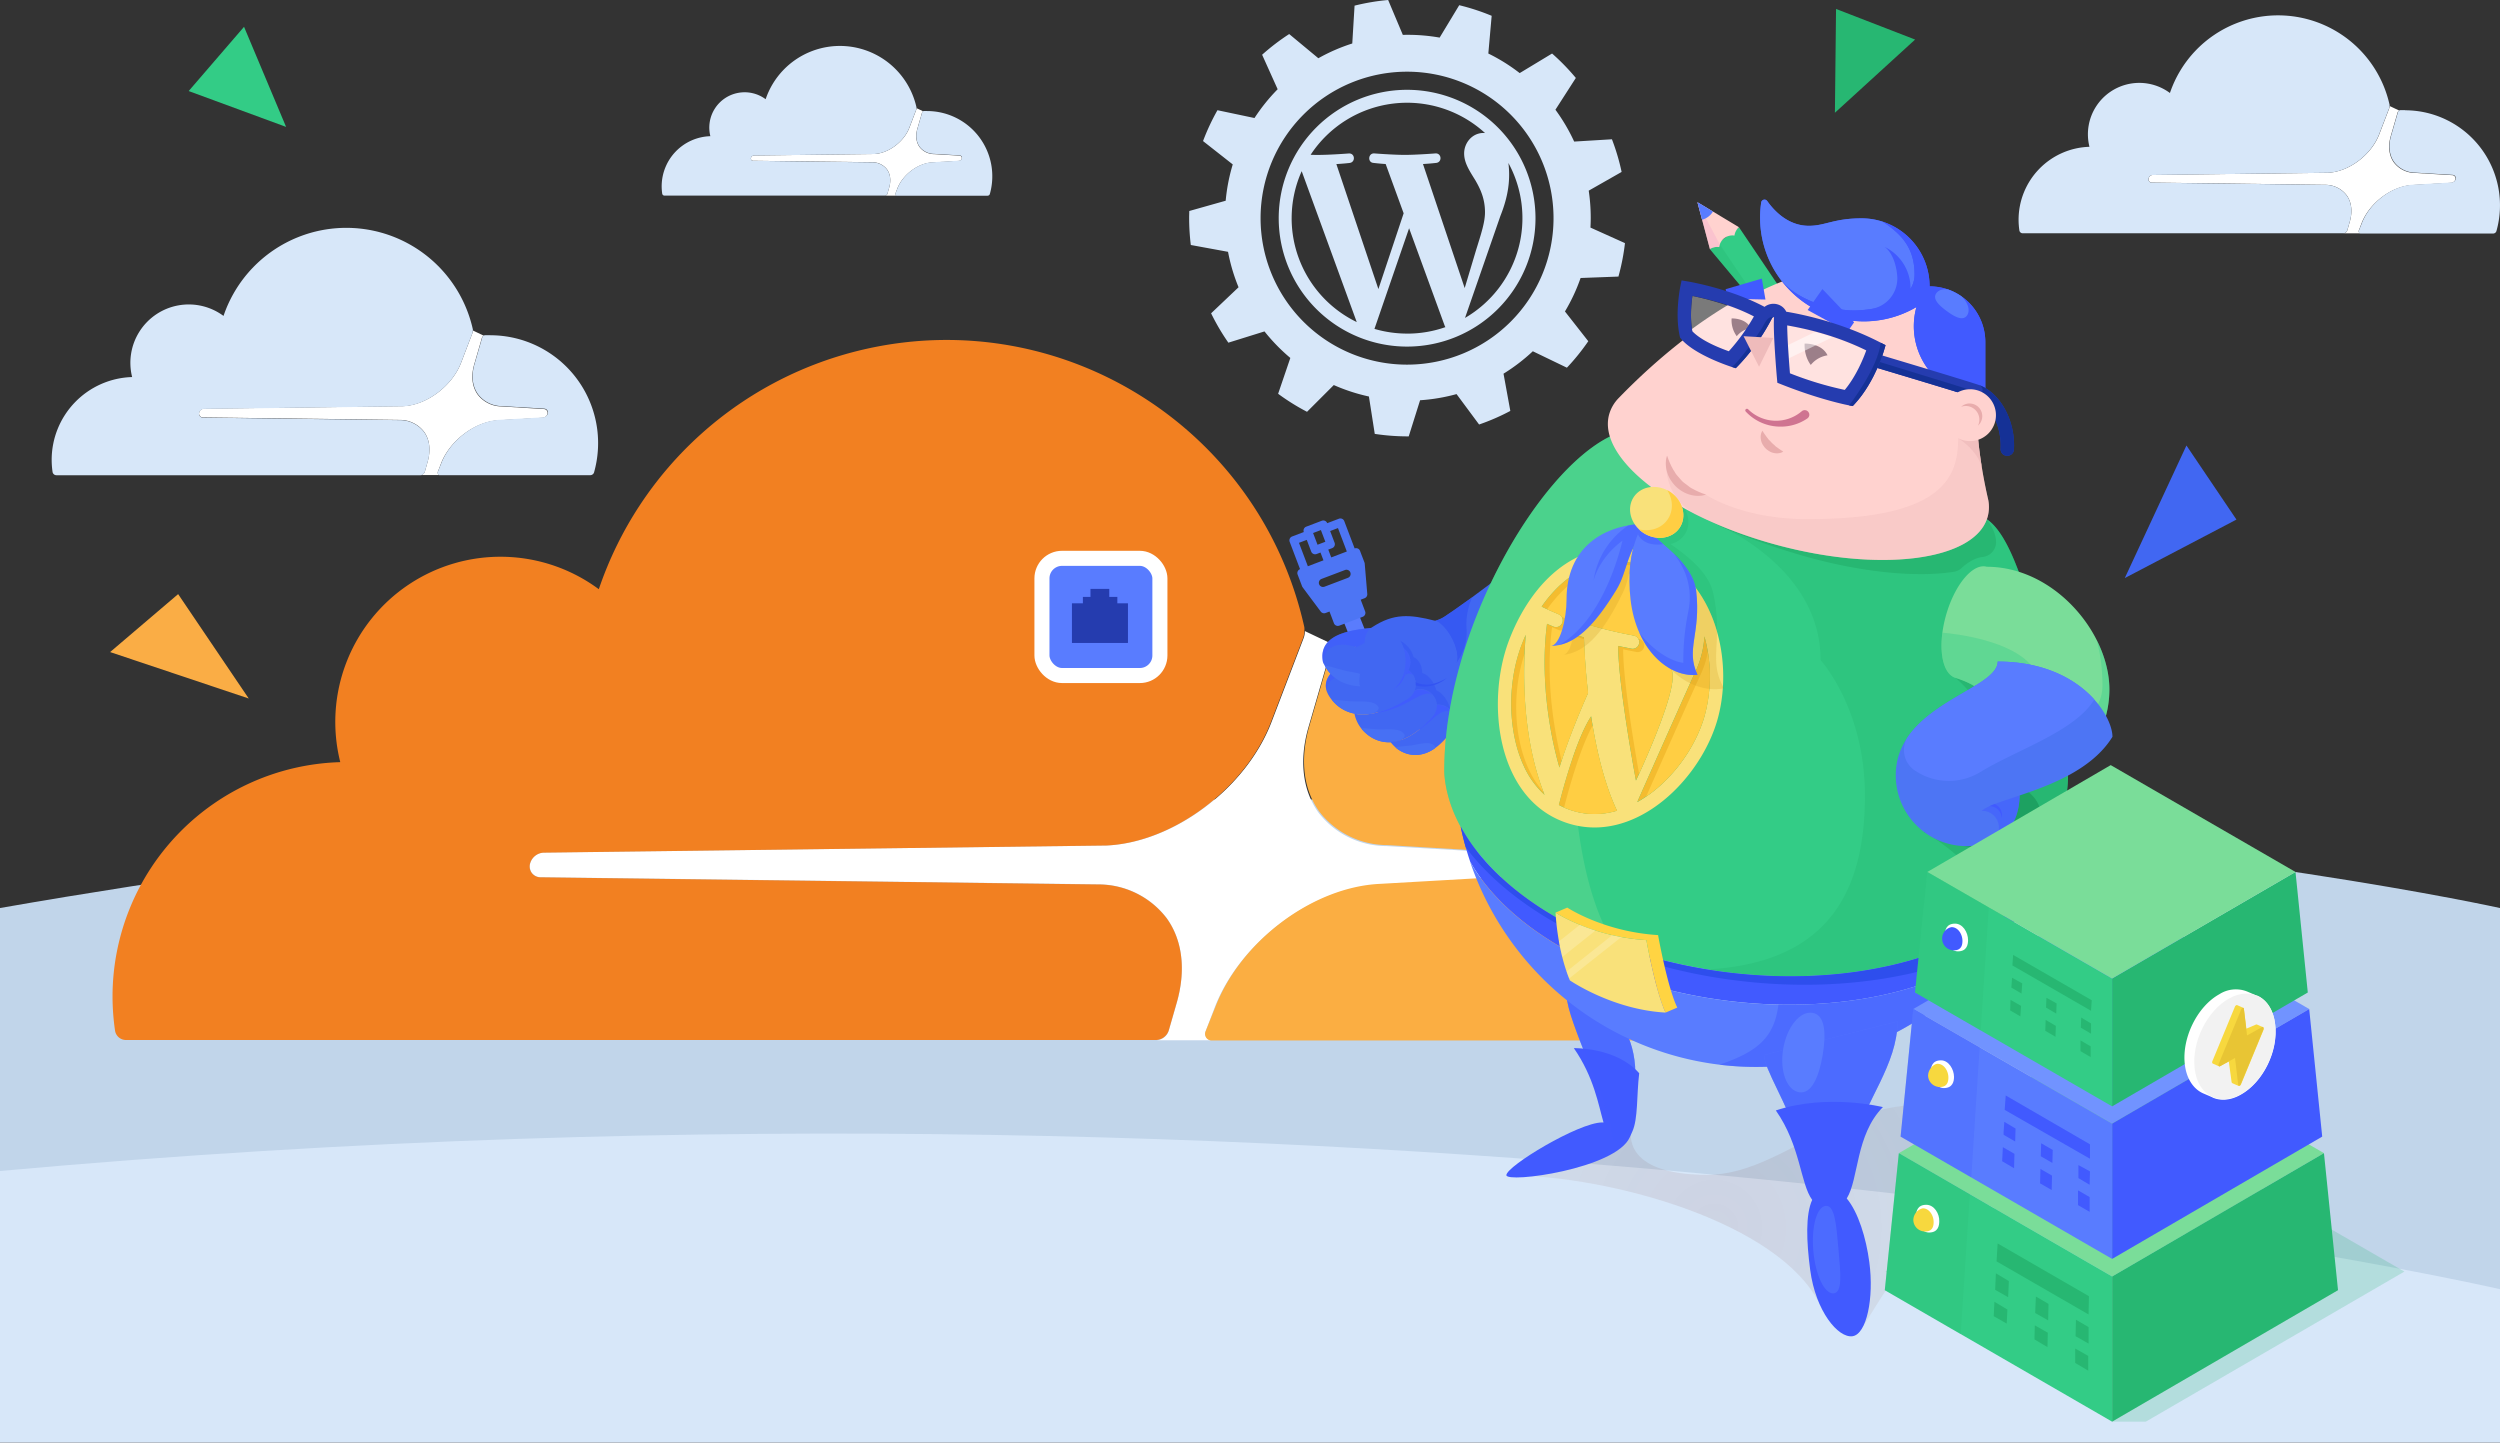 <svg xmlns="http://www.w3.org/2000/svg" xmlns:xlink="http://www.w3.org/1999/xlink" viewBox="0 0 1494.63 862.42"><rect x="0" y="0" width="1494.63" height="862.42" fill="#333333" stroke="none"/><defs><clipPath id="a"><path d="M844.65,403.52c0,.09,0,.09.17.14a10.18,10.18,0,0,1-3.38,14.17c-29.53,18.27-42.57,5.07-46.69-1.47-7.39-11.48,6.58-19.11,12-21.39l4.47,8.23a5.84,5.84,0,0,0,.36-.47c-.11.26-.43.82.52,2.38.42.8,1.15,1.8,4.75,1.11s8.39-2.71,13.74-6A10.41,10.41,0,0,1,844.65,403.52Z" fill="none"/></clipPath><clipPath id="b"><path d="M842.44,391.8l.08.18a10.38,10.38,0,0,1-5.84,13.43c-32.25,12.79-42.78-2.5-45.73-9.61-5.24-12.55,23.84-19.55,33-20.85L813,385.8a1.58,1.58,0,0,0,.48-.41c-.2.29-4,.65-3.43,2.45.33.83.78,2,4.55,2s8.76-1.24,14.56-3.45A10,10,0,0,1,842.44,391.8Z" fill="none"/></clipPath><clipPath id="c"><path d="M837,383c5.82,8.87,4,24-5.24,30-9,5.76-14.44,4.27-17.51-.43-3.41-5.31-.4-11.79,1-18.58,1.39-7.56-1.41-14.84,5.28-19.13,12.66-8.19,22.13-7.67,37.38-3.75,5.53,1.45,16,17.85,12.77,25.48" fill="none"/></clipPath><radialGradient id="d" cx="1024.94" cy="733.88" r="364.07" gradientUnits="userSpaceOnUse"><stop offset="0" stop-color="#6f2415"/><stop offset="1" stop-color="#6f2415" stop-opacity="0"/></radialGradient><clipPath id="e"><path d="M932.66,349.86c10.24-9.43,21.62-14.21,33.82-14.21a52.41,52.41,0,0,1,16,2.64c12.47,4,22,12.64,28.66,23.64a12.63,12.63,0,0,0-4.25-.68c-8.91,0-13.26,7.87-13.26,19.75,0,10.12,6.32,14.33,6.32,23.79,0,15.58-21.91,61.84-21.91,61.84s-10.58-56.23-10.63-80.45c2.62.56,5.29,1.11,8,1.63a3.81,3.81,0,0,0,.75.07A4,4,0,0,0,977,380a264.83,264.83,0,0,1-34.13-8.62,4,4,0,1,0-2.54,7.58c2.14.72,4.38,1.41,6.66,2.09.07,2.94.48,16.16,2.43,33.26-.81,1.79-11.11,24.79-17.09,44.54,0,0-13.2-41.87-7.44-85.9,1.16.51,2.42,1.06,3.8,1.64a3.84,3.84,0,0,0,1.55.32,4,4,0,0,0,1.57-7.69c-4.73-2-8-3.48-10.14-4.55A78.33,78.33,0,0,1,932.66,349.86Z" fill="#f4bc2f"/></clipPath><clipPath id="f"><path d="M910.94,457.82c-9.4-20.22-10-49.09-1.44-71.84q1.25-3.33,2.66-6.49c-1.73,20.43-2.68,60.79,11.24,95.68A53,53,0,0,1,910.94,457.82Z" fill="#f4bc2f"/></clipPath><clipPath id="g"><path d="M938.3,484.06a45.1,45.1,0,0,1-6.33-2.82c3.43-13.45,11-40.4,19.27-53C954.1,447,958.85,468,966.7,484.67a47.56,47.56,0,0,1-13.41,2A44.52,44.52,0,0,1,938.3,484.06Z" fill="#f4bc2f"/></clipPath><clipPath id="h"><path d="M1019.32,427.12c-4,14.66-13.06,29.56-25,40.87a77.17,77.17,0,0,1-15.5,11.51c11-24.84,32-72.15,35.49-79.5a57.23,57.23,0,0,0,4.67-19.58A90,90,0,0,1,1019.32,427.12Z" fill="#f4bc2f"/></clipPath></defs><path d="M1143.22,657.57s-39.11,71.71-133.92,41.48-168.78-249.11-202-330.88" fill="none" stroke="#5a7cfd" stroke-miterlimit="10" stroke-width="10"/><path d="M1494.63,837.54H0V542.87c836.62-146.33,1494.63,0,1494.63,0Z" fill="#c1d5ea"/><path d="M1494.63,862.42H0V700.09c851.39-77.33,1494.63,70.67,1494.63,70.67Z" fill="#d7e7f9"/><polygon points="1337.06 310.63 1270.31 345.6 1307.17 266.34 1337.06 310.63" fill="#4167f2"/><polygon points="106.5 355.19 148.71 417.61 65.83 389.84 106.5 355.19" fill="#faad45"/><polygon points="145.9 16.03 171.04 75.87 112.8 54.43 145.9 16.03" fill="#33cc86"/><polygon points="1144.95 23.65 1097 67.41 1097.68 5.35 1144.95 23.65" fill="#27b772"/><path d="M967.58,165.35a130.26,130.26,0,0,0,3.91-20l-20.63-9.29c.1-2,.16-3.92.16-5.9a109,109,0,0,0-1.2-16.17l19.67-11.2a129.52,129.52,0,0,0-5.79-19.52l-22.58,1.37A109.43,109.43,0,0,0,929.91,65.6l12.21-19A131.43,131.43,0,0,0,927.91,32l-19.36,11.7A108.68,108.68,0,0,0,889.8,32l2-22.55A130.75,130.75,0,0,0,872.4,3.11L860.69,22.48a109.5,109.5,0,0,0-19-1.66c-1,0-2,0-3,.05L829.91,0a130.1,130.1,0,0,0-20.08,3.38L808.46,26a108.76,108.76,0,0,0-20.28,8.82L770.75,20.36a130.72,130.72,0,0,0-16.19,12.37l9.29,20.62A110,110,0,0,0,750,70.56l-22.14-4.67a130.28,130.28,0,0,0-8.62,18.45L737,98.3A108.74,108.74,0,0,0,732.78,120L711,126.15c0,1.34-.07,2.68-.07,4a133.29,133.29,0,0,0,1,16.32l22.25,4.08a108.61,108.61,0,0,0,6.29,21.19l-16.41,15.57a131,131,0,0,0,10.32,17.56l21.6-6.73A110.36,110.36,0,0,0,771.43,214l-7.3,21.42a131.17,131.17,0,0,0,17.28,10.78l16-16a108.69,108.69,0,0,0,21,6.85l3.49,22.35a131.13,131.13,0,0,0,19.74,1.49h.57L849,239.29a109.5,109.5,0,0,0,21.8-3.68l13.48,18.18a129.88,129.88,0,0,0,18.67-8.12l-4.07-22.26A110.8,110.8,0,0,0,916.4,210l20.38,9.83A132.05,132.05,0,0,0,949.56,204l-13.95-17.8a108.3,108.3,0,0,0,9.35-20ZM841.22,218a87.57,87.57,0,1,1,87.56-87.57A87.57,87.57,0,0,1,841.22,218Z" fill="#d7e7f9"/><path d="M841.22,53.69A76.76,76.76,0,1,0,918,130.44,76.83,76.83,0,0,0,841.22,53.69Zm-69,76.75a68.8,68.8,0,0,1,6-28.09l32.91,90.2A69,69,0,0,1,772.21,130.44Zm69,69a69.37,69.37,0,0,1-19.5-2.81l20.71-60.17,21.22,58.12a6.08,6.08,0,0,0,.49,1A69,69,0,0,1,841.22,199.46Zm9.51-101.38c4.16-.22,7.9-.66,7.9-.66,3.72-.43,3.28-5.9-.44-5.68,0,0-11.18.88-18.4.88-6.77,0-18.17-.88-18.17-.88-3.72-.22-4.16,5.47-.44,5.68,0,0,3.52.44,7.24.66l10.75,29.46-15.1,45.3L798.94,98.09c4.16-.22,7.9-.66,7.9-.66,3.72-.44,3.28-5.91-.44-5.68,0,0-11.18.87-18.4.87-1.3,0-2.82,0-4.44-.08a69,69,0,0,1,104.27-13c-.3,0-.59-.05-.9-.05-6.78,0-11.59,5.91-11.59,12.25,0,5.69,3.28,10.5,6.78,16.18,2.63,4.6,5.69,10.51,5.69,19,0,5.91-2.27,12.76-5.25,22.31l-6.89,23Zm51-.75a69,69,0,0,1-25.87,92.76L897,129.15c3.94-9.85,5.24-17.72,5.24-24.72A54.19,54.19,0,0,0,901.78,97.33Z" fill="#d7e7f9"/><path d="M720.68,616.71l5.35-14c15.1-39.53,58.39-71.88,98.46-73.72l73.9-4.28a9.12,9.12,0,0,0,7.79-6,6.83,6.83,0,0,0-.78-5.94,6.6,6.6,0,0,0-5-2.74L829,505.83a51.37,51.37,0,0,1-40.85-20.15c-9.45-13.26-11.53-31.22-5.94-50.72l13.13-45.3a5.33,5.33,0,0,1,3.39-3.51h0l-18.61-8.86a11.75,11.75,0,0,1-.77,4.28l-19.2,50.18c-15.16,39.48-58.39,71.88-98.34,73.73L324.9,509.7a8.84,8.84,0,0,0-7.73,5.94,6.67,6.67,0,0,0,.71,6,6.54,6.54,0,0,0,5.23,2.79l333.6,4.28a51.37,51.37,0,0,1,40.84,20.16c9.46,13.2,11.54,31.21,6,50.71l-4.7,16.35a8.21,8.21,0,0,1-7.61,6h33.3a3.92,3.92,0,0,1-4-3.86A3.84,3.84,0,0,1,720.68,616.71Z" fill="#fff"/><path d="M698.74,616l4.7-16.35c5.65-19.5,3.57-37.51-6-50.71a51.37,51.37,0,0,0-40.84-20.16l-333.6-4.28a6.54,6.54,0,0,1-5.23-2.79,6.68,6.68,0,0,1-.71-6,8.83,8.83,0,0,1,7.73-5.94l336.68-4.28c40-1.85,83.24-34.25,98.34-73.73l19.2-50.18a11.76,11.76,0,0,0,.78-4.28,10.52,10.52,0,0,0,0-2.38C753.53,256.74,636.35,182.22,518.11,208.53A219.31,219.31,0,0,0,358,352.26,98.75,98.75,0,0,0,203.43,455.65,140.25,140.25,0,0,0,67.28,595.85a143.24,143.24,0,0,0,1.49,20.27,6.62,6.62,0,0,0,6.42,5.65H691A8.21,8.21,0,0,0,698.74,616Z" fill="#f28021"/><path d="M809.86,385.2h-9.21a5,5,0,0,0-1.43.36,5.29,5.29,0,0,0-3.39,3.51l-13.14,45.3c-5.59,19.5-3.51,37.46,5.95,50.71a51.37,51.37,0,0,0,40.84,20.16l71.35,4.28a6.61,6.61,0,0,1,5,2.73,6.85,6.85,0,0,1,.77,6,9.07,9.07,0,0,1-7.79,5.94L825,528.42c-40.07,1.85-83.23,34.19-98.45,73.73l-5.83,14.56a3.93,3.93,0,0,0,2.23,5.09,3.75,3.75,0,0,0,1.28.26H978.65a6.71,6.71,0,0,0,6.54-4.87A182.47,182.47,0,0,0,809.62,385.32Z" fill="#fbae42"/><path d="M261.7,282.2l1.9-4.94c5.33-14,20.63-25.4,34.79-26l26.11-1.51a3.2,3.2,0,0,0,2.75-2.1,2.4,2.4,0,0,0-.27-2.1,2.32,2.32,0,0,0-1.79-1L300,243a18.18,18.18,0,0,1-14.43-7.12c-3.34-4.69-4.08-11-2.1-17.92l4.64-16a1.86,1.86,0,0,1,1.2-1.24h0l-6.58-3.13a4.11,4.11,0,0,1-.27,1.51l-6.79,17.73c-5.35,13.95-20.63,25.4-34.74,26l-119.06,1.49a3.13,3.13,0,0,0-2.73,2.1,2.36,2.36,0,0,0,.25,2.11,2.3,2.3,0,0,0,1.85,1l117.88,1.52a18.11,18.11,0,0,1,14.43,7.12c3.34,4.66,4.08,11,2.1,17.92L254,281.91a2.9,2.9,0,0,1-2.69,2.1h11.77a1.39,1.39,0,0,1-1.41-1.37A1.61,1.61,0,0,1,261.7,282.2Z" fill="#fff"/><path d="M254,282l1.66-5.78c2-6.89,1.26-13.26-2.1-17.92a18.14,18.14,0,0,0-14.43-7.12l-117.89-1.51a2.29,2.29,0,0,1-2.1-3.09,3.13,3.13,0,0,1,2.74-2.1l119-1.52c14.12-.65,29.41-12.1,34.75-26l6.79-17.73a4.33,4.33,0,0,0,.27-1.51,3.93,3.93,0,0,0,0-.84,77.5,77.5,0,0,0-149.06-8,34.9,34.9,0,0,0-54.63,36.54,49.56,49.56,0,0,0-48.11,49.54,50.52,50.52,0,0,0,.53,7.16,2.33,2.33,0,0,0,2.27,2H251.2A2.91,2.91,0,0,0,254,282Z" fill="#d7e7f9"/><path d="M293.22,200.39H290a1.76,1.76,0,0,0-.5.13,1.84,1.84,0,0,0-1.2,1.24l-4.64,16c-2,6.89-1.24,13.23,2.1,17.92a18.17,18.17,0,0,0,14.43,7.12l25.21,1.51a2.34,2.34,0,0,1,1.79,1,2.4,2.4,0,0,1,.27,2.1,3.2,3.2,0,0,1-2.75,2.1L298.56,251c-14.17.65-29.42,12.08-34.8,26.05l-2.06,5.15a1.4,1.4,0,0,0,.79,1.8,1.44,1.44,0,0,0,.45.09h89.92a2.37,2.37,0,0,0,2.31-1.72,64.48,64.48,0,0,0-62-81.94Z" fill="#d7e7f9"/><path d="M535.28,115.86l1.14-3c3.23-8.45,12.48-15.36,21.05-15.76l15.8-.91a2,2,0,0,0,1.67-1.27,1.46,1.46,0,0,0-.17-1.27,1.41,1.41,0,0,0-1.08-.59l-15.25-.91a11,11,0,0,1-8.74-4.31c-2-2.84-2.46-6.68-1.27-10.85l2.81-9.68a1.14,1.14,0,0,1,.73-.75h0l-4-1.9a2.59,2.59,0,0,1-.17.92l-4.1,10.73c-3.24,8.44-12.49,15.36-21,15.76l-72,.9A1.89,1.89,0,0,0,449,94.25a1.38,1.38,0,0,0,1.27,1.87L521.6,97a11,11,0,0,1,8.73,4.31c2,2.82,2.47,6.67,1.27,10.84l-1,3.49A1.75,1.75,0,0,1,529,117h7.12a.83.83,0,0,1-.81-1.09Z" fill="#fff"/><path d="M530.59,115.71l1-3.5c1.21-4.17.76-8-1.27-10.84a11,11,0,0,0-8.73-4.31l-71.32-.91a1.38,1.38,0,0,1-1.12-.6,1.4,1.4,0,0,1-.15-1.27A1.86,1.86,0,0,1,450.65,93l72-.92c8.54-.39,17.79-7.32,21-15.76l4.11-10.73a2.36,2.36,0,0,0,.16-.91,2.17,2.17,0,0,0,0-.51,46.89,46.89,0,0,0-90.18-4.86,21.12,21.12,0,0,0-33.05,22.11,30,30,0,0,0-29.11,30,31.31,31.31,0,0,0,.32,4.33,1.41,1.41,0,0,0,1.37,1.21H528.92A1.75,1.75,0,0,0,530.59,115.71Z" fill="#d7e7f9"/><path d="M554.34,66.36h-2a1.11,1.11,0,0,0-.3.08,1.16,1.16,0,0,0-.73.75l-2.81,9.69c-1.19,4.17-.75,8,1.28,10.84A11,11,0,0,0,558.54,92l15.25.91a1.41,1.41,0,0,1,1.08.59A1.46,1.46,0,0,1,575,94.8a1.94,1.94,0,0,1-1.67,1.27l-15.8.92c-8.57.39-17.79,7.3-21.05,15.76l-1.24,3.11a.84.84,0,0,0,.47,1.09,1.27,1.27,0,0,0,.28.06h54.4a1.45,1.45,0,0,0,1.4-1.05,39,39,0,0,0-37.54-49.57Z" fill="#d7e7f9"/><path d="M1410.17,137.9l1.67-4.35c4.7-12.3,18.17-22.37,30.64-22.94l23-1.33a2.85,2.85,0,0,0,2.42-1.85,2.14,2.14,0,0,0-.24-1.86,2.08,2.08,0,0,0-1.57-.85l-22.21-1.33a16,16,0,0,1-12.71-6.27c-2.94-4.13-3.59-9.72-1.85-15.79l4.09-14.1a1.65,1.65,0,0,1,1.06-1.09h0l-5.8-2.75a3.6,3.6,0,0,1-.24,1.33l-6,15.62c-4.72,12.28-18.17,22.37-30.61,22.94L1287,104.59a2.77,2.77,0,0,0-2.41,1.85,2.06,2.06,0,0,0,.23,1.85,2,2,0,0,0,1.63.87l103.82,1.34a16,16,0,0,1,12.71,6.27c2.94,4.11,3.59,9.71,1.85,15.78l-1.46,5.09a2.55,2.55,0,0,1-2.37,1.85h10.36a1.22,1.22,0,0,1-1.24-1.2A1.32,1.32,0,0,1,1410.17,137.9Z" fill="#fff"/><path d="M1403.34,137.68l1.46-5.09c1.76-6.07,1.11-11.68-1.85-15.78a16,16,0,0,0-12.71-6.28l-103.82-1.33a2,2,0,0,1-1.63-.87,2.06,2.06,0,0,1-.22-1.85,2.75,2.75,0,0,1,2.4-1.85l104.79-1.33c12.43-.57,25.9-10.66,30.6-23l6-15.61a3.83,3.83,0,0,0,.24-1.34,3.05,3.05,0,0,0,0-.74A68.26,68.26,0,0,0,1297.3,55.6a30.73,30.73,0,0,0-48.11,32.17,43.66,43.66,0,0,0-42.38,43.64,44.44,44.44,0,0,0,.47,6.31,2,2,0,0,0,2,1.75h191.65A2.54,2.54,0,0,0,1403.34,137.68Z" fill="#d7e7f9"/><path d="M1437.93,65.85h-2.87a1.48,1.48,0,0,0-.45.11,1.66,1.66,0,0,0-1,1.09l-4.09,14.1c-1.74,6.07-1.09,11.66,1.85,15.78a16,16,0,0,0,12.71,6.28l22.21,1.33a2.06,2.06,0,0,1,1.57.85,2.13,2.13,0,0,1,.24,1.85,2.82,2.82,0,0,1-2.42,1.85l-23,1.33c-12.48.58-25.91,10.64-30.65,23l-1.81,4.53a1.21,1.21,0,0,0,.69,1.58,1.44,1.44,0,0,0,.4.09h79.2a2.08,2.08,0,0,0,2-1.52,56.82,56.82,0,0,0-54.64-72.17Z" fill="#d7e7f9"/><path d="M1356.48,146.49" fill="none" stroke="#ef3fb9" stroke-miterlimit="10"/><path d="M847.18,372.67c7-.54,11.94-1.11,16.4-4,11-7.11,69.21-48.55,64.22-58.08,70.12-47.1,49.85,33.36,49.85,33.36-21.31,80-95.71,72.52-95.71,72.52,1.76,14.37-42.79,38.43-71.09-5.39C789,377.42,847.18,372.67,847.18,372.67Z" fill="#4167f2"/><path d="M819.21,409.92s1.65-5.29-.78-8.95-8-8.34-11.72-5.87,1.9,15.5,1.9,15.5Z" fill="#415aff" opacity="0.5" style="isolation:isolate"/><path d="M880.3,411.88c.54.54,1.17,2.11,1.64,4.62,0,0,74.37,7.42,95.71-72.52a43.91,43.91,0,0,0-10.1-10.71C950.85,411.89,880.3,411.88,880.3,411.88Z" fill="#4770f4"/><g opacity="0.75"><path d="M880.24,357a39.14,39.14,0,0,0-3.44,19.22c.78,11.17-5.74,19.53-6.08,20.31,2.49-10.48-7.24-24-12.64-25.43a17.1,17.1,0,0,0,5.5-2.41C871.14,363.63,880.24,357,880.24,357Z" fill="#3354f2"/></g><path d="M837,382.87c7.11,4,8.06,9.91,8.06,9.91,5.48,2.66,5.21,9.55,5.21,9.55,6.43,2.06,8.43,10.31,8.43,10.31,6.78,3.21,8.56,12,8.56,12a20.11,20.11,0,0,0-1.71-1.58,10.6,10.6,0,0,0-6.62-1.76,9.71,9.71,0,0,0-13.34-8.56,10.27,10.27,0,0,0-.79-9.27c0-.09,0-.09-.17-.15a10.92,10.92,0,0,0-4.7-3.93A24.34,24.34,0,0,0,837,382.87Z" fill="#3354f2" opacity="0.5" style="isolation:isolate"/><path d="M840.05,403.31a22.2,22.2,0,0,0,3.76,3.23c1.3.56,3.83,2.57,8,2.64,1.23.37,6.54.19,13.39-3.95-3.58,2.61-2.12,1.7-4.6,3A19.29,19.29,0,0,1,838,404.89Z" fill="#3354f2"/><path d="M809.77,426.72a20.72,20.72,0,0,0,7.13,11.91c5.24,4.47,19.43,12.48,39.48-10.08,6.93-7.73-1.29-19.41-10.86-15.58a10.18,10.18,0,0,1-4.18,4.9C827.47,426.54,817.11,428.1,809.77,426.72Z" fill="#4167f2"/><path d="M809.77,426.72a20.72,20.72,0,0,0,7.13,11.91c5.24,4.47,19.43,12.48,39.48-10.08,6.93-7.73-1.29-19.41-10.86-15.58a10.18,10.18,0,0,1-4.18,4.9C827.47,426.54,817.11,428.1,809.77,426.72Z" fill="none"/><path d="M845.52,413a9.6,9.6,0,0,1,11.16,2.86c-3.6-3.62-10.06,1.76-18.75,5.88-7.25,3.44-17,5.31-20.47,5.39l0-.1c6.37-.5,14.27-3.12,23.92-9.13A10.18,10.18,0,0,0,845.52,413Z" fill="#415aff" opacity="0.75" style="isolation:isolate"/><path d="M809.77,426.72a20.72,20.72,0,0,0,7.13,11.91c5.24,4.47,19.43,12.48,39.48-10.08,6.93-7.73-1.29-19.41-10.86-15.58a10.18,10.18,0,0,1-4.18,4.9C827.47,426.54,817.11,428.1,809.77,426.72Z" fill="none"/><path d="M826,436.07c5.7,0,11.27-.63,13.58,3,.66,1.13-.58,2.6-2.92,3.75h0a20.31,20.31,0,0,1-19.76-4.16,21.36,21.36,0,0,1-2.93-3C815,435,820.62,436.06,826,436.07Z" fill="#4770f4"/><path d="M856.48,428.51c-10.05,11.23-18.61,14.87-25.22,15a19.79,19.79,0,0,0,4.9,4.72c3.82,2.56,17.17,9.28,31.83-11.44a9.81,9.81,0,0,0-9-15.37A10.6,10.6,0,0,1,856.48,428.51Z" fill="#4167f2"/><path d="M856.48,428.51c-10.05,11.23-18.61,14.87-25.22,15a19.79,19.79,0,0,0,4.9,4.72c3.82,2.56,17.17,9.28,31.83-11.44a9.81,9.81,0,0,0-9-15.37A10.6,10.6,0,0,1,856.48,428.51Z" fill="none"/><path d="M856.48,428.51c-10.05,11.23-18.61,14.87-25.22,15a19.79,19.79,0,0,0,4.9,4.72c3.82,2.56,17.17,9.28,31.83-11.44a9.81,9.81,0,0,0-9-15.37A10.6,10.6,0,0,1,856.48,428.51Z" fill="none"/><path d="M844.65,403.52c0,.09,0,.09.17.14a10.18,10.18,0,0,1-3.38,14.17c-29.53,18.27-42.57,5.07-46.69-1.47-7.39-11.48,6.58-19.11,12-21.39l4.47,8.23a5.84,5.84,0,0,0,.36-.47c-.11.26-.43.82.52,2.38.42.8,1.15,1.8,4.75,1.11s8.39-2.71,13.74-6A10.41,10.41,0,0,1,844.65,403.52Z" fill="#4167f2"/><path d="M844.65,403.52c0,.09,0,.09.17.14a10.18,10.18,0,0,1-3.38,14.17c-29.53,18.27-42.57,5.07-46.69-1.47-7.39-11.48,6.58-19.11,12-21.39l4.47,8.23a5.84,5.84,0,0,0,.36-.47c-.11.26-.43.82.52,2.38.42.8,1.15,1.8,4.75,1.11s8.39-2.71,13.74-6A10.41,10.41,0,0,1,844.65,403.52Z" fill="none"/><path d="M840,399.58a9.78,9.78,0,0,1,4.7,3.94c-.3-.21-3.82-2.57-5.38,1.61-1.66,4.75-6.82,7.46-7.43,7.82C836.26,410,839,405,840,399.58Z" fill="#415aff" opacity="0.75" style="isolation:isolate"/><g clip-path="url(#a)"><path d="M795.38,417.4c-6.85-8.25,3.14-16.12,17.61-13.07l3.14-4.27-11.25-10.9s-23.24,21.35-23,21.24,11,8.32,11,8.32Z" fill="#415aff" opacity="0.5" style="isolation:isolate"/></g><path d="M844.65,403.52c0,.09,0,.09.17.14a10.18,10.18,0,0,1-3.38,14.17c-29.53,18.27-42.57,5.07-46.69-1.47-7.39-11.48,6.58-19.11,12-21.39l4.47,8.23a5.84,5.84,0,0,0,.36-.47c-.11.26-.43.82.52,2.38.42.8,1.15,1.8,4.75,1.11s8.39-2.71,13.74-6A10.41,10.41,0,0,1,844.65,403.52Z" fill="none"/><path d="M809.63,419.35c6,.09,12-.48,14.44,3.27.71,1.23-.63,2.73-3.1,3.83-13,2.5-20.48-3-24.4-7.7C796.83,417.79,803.35,419.28,809.63,419.35Z" fill="#4770f4"/><path d="M842.44,391.8l.08.18a10.38,10.38,0,0,1-5.84,13.43c-32.25,12.79-42.78-2.5-45.73-9.61-3.73-19.29,23.84-19.55,33-20.85L813,385.8a1.58,1.58,0,0,0,.48-.41c-.2.29-4,.65-3.43,2.45.33.83.78,2,4.55,2s8.76-1.24,14.56-3.45A10,10,0,0,1,842.44,391.8Z" fill="#4167f2"/><g clip-path="url(#b)"><path d="M838.55,370.2c4.12,9.77-.29,24.35-10.43,28.62,0,0,6.17-1.82,8.75-6.41,2.36-4.07-2.67,14.86-2.67,14.86L850.52,401l-4.62-14Z" fill="#415aff" opacity="0.5" style="isolation:isolate"/></g><path d="M842.44,391.8l.08.18a10.38,10.38,0,0,1-5.84,13.43c-32.25,12.79-42.78-2.5-45.73-9.61-3.56-19.68,23.84-19.55,33-20.85L816,383.4s-.67,2.64-.37,2.3c-.21.3-6.35.28-5.69,1.95.34.84.78,2,4.55,2s8.77-1.24,14.56-3.45A10.33,10.33,0,0,1,842.44,391.8Z" fill="none"/><path d="M821.07,375.25l-3,5.5-1.86,3.43-5,2.77a3.13,3.13,0,0,0-.84-.21c-13-3.82-19.33,1.49-18.83,10l-.18.07-.41-1C787.57,378.2,810,376.44,821.07,375.25Z" fill="#415aff" opacity="0.5" style="isolation:isolate"/><path d="M810.11,387.71c.34.83.78,2,4.55,2s8.77-1.24,14.56-3.45a10.24,10.24,0,0,1,13.26,5.68l.07.19a10.35,10.35,0,0,1-5.83,13.42c-32.26,12.79-42.78-2.49-45.73-9.61C787.66,376,813.7,377,824,375.05l-8.29,12.14" fill="none"/><path d="M805.17,401.21c6,1.17,11.85,1.61,13.61,5.76.56,1.39-1.26,2.76-4.14,3.37-12.61,0-19-6.29-22.11-11.4h0l-.08-.19C791.67,396.8,798.34,399.74,805.17,401.21Z" fill="#4770f4"/><path d="M837,383c5.82,8.87,4,24-5.24,30-9,5.76-14.44,4.27-17.51-.43-3.41-5.31-.4-11.79,1-18.58,1.39-7.56-1.41-14.84,5.28-19.13,12.66-8.19,22.13-7.67,37.38-3.75,5.53,1.45,16,17.85,12.77,25.48" fill="#4167f2"/><g clip-path="url(#c)"><path d="M811.47,409.68c-1-1.53,4.47-.39,9.58-.82,4.51-.3,8.8-1.15,11.53,1.64S821.32,424.9,811.47,409.68Z" fill="#4167f2"/></g><path d="M868.57,426.69a9.89,9.89,0,0,0-9.53-5.23,10.6,10.6,0,0,1-2.56,7.05c-5.2,5.85-10.05,9.62-14.32,11.87l-.06.13c3.33-1.66,9.92-6.45,15.17-11.35C861.45,425.34,866.32,423.5,868.57,426.69Z" fill="#415aff" opacity="0.75" style="isolation:isolate"/><path d="M834.3,446.86a13,13,0,0,0,1.86,1.41c2.93,2,11.32,6.24,21.56-.76a1.34,1.34,0,0,0-.09-1.58c-2.6-2.73-7.56-1.39-12.58-.47C840.41,446.24,835.43,446.19,834.3,446.86Z" fill="#4770f4"/><path d="M813,385.8l.3-.34.18-.07A5.12,5.12,0,0,1,813,385.8Z" fill="#4167f2"/><path d="M900.61,702.55c63.33.33,162.53,28.52,186.93,76.43,0,0,11.44,19.38,19.92,19.89s25.34-56,64.41-60.49,73.77-48.68,20-69.5c-80.23-31-119.21,33.5-171.28,33.5s-45.29-26.5-45.29-26.5Z" opacity="0.1" fill="url(#d)"/><path d="M962.46,261c-43.7,21.51-99,117.29-99,199.61a37.52,37.52,0,0,0,.21,4C869.6,520.29,942.2,571,1035.79,581.67c96,10.92,180-24.27,195.24-79.71h0a186.41,186.41,0,0,0,5.39-44.6c0-27.69-10.56-59.13-21.75-92.42-5.16-15.36-13.5-45.61-26.86-54.53Z" fill="#33cc86"/><path d="M1024.34,355c-2.79-13-15.36-22.47-25.63-29.76a13.61,13.61,0,0,0,8.42-5.58c4.53-6.67,2.09-16.24-5.46-21.36a17.24,17.24,0,0,0-1.88-1.12c3.47,5.48,3.81,12.25.3,17.42a14.65,14.65,0,0,1-8.14,5.79c-4-2.95-6.81-5.51-7.3-7.81,0,0-11.47,18-4.11,52.38s31.68,50.51,50.21,46.54C1020.85,395,1030.47,383.63,1024.34,355Z" fill="#27b772" opacity="0.35"/><path d="M1027.91,273.28,962.46,261c-43.7,21.51-99,117.29-99,199.61a37.52,37.52,0,0,0,.21,4c4.3,40.74,44.24,78.8,102,100.5-8-11.56-25.37-45.83-25.37-124.67,0-76.5,70.65-144.46,70.65-144.46Z" fill="#7add99" opacity="0.35"/><path d="M985,330.68a60,60,0,0,0-18.49-3c-30.1,0-53,25-64.48,55.52-13.67,36.46-7.4,93.81,33.61,108.42a52.3,52.3,0,0,0,17.68,3.09c34.4,0,65.22-33.89,73.75-65.47C1037,392.28,1023.72,343.18,985,330.68Zm-52.31,19.18c10.24-9.43,21.62-14.21,33.82-14.21a52.41,52.41,0,0,1,16,2.64c12.47,4,22,12.64,28.66,23.64a12.63,12.63,0,0,0-4.25-.68c-8.91,0-13.26,7.87-13.26,19.75,0,10.12,6.32,14.33,6.32,23.79,0,15.58-21.91,61.84-21.91,61.84s-10.58-56.23-10.63-80.45c2.62.56,5.29,1.11,8,1.63a3.81,3.81,0,0,0,.75.07A4,4,0,0,0,977,380a264.83,264.83,0,0,1-34.13-8.62,4,4,0,1,0-2.54,7.58c2.14.72,4.38,1.41,6.66,2.09.07,2.94.48,16.16,2.43,33.26-.81,1.79-11.11,24.79-17.09,44.54,0,0-13.2-41.87-7.44-85.9,1.16.51,2.42,1.06,3.8,1.64a3.84,3.84,0,0,0,1.55.32,4,4,0,0,0,1.57-7.69c-4.73-2-8-3.48-10.14-4.55A78.33,78.33,0,0,1,932.66,349.86Zm-21.72,108c-9.4-20.22-10-49.09-1.44-71.84q1.25-3.33,2.66-6.49c-1.73,20.43-2.68,60.79,11.24,95.68A53,53,0,0,1,910.94,457.82Zm27.36,26.24a45.1,45.1,0,0,1-6.33-2.82c3.43-13.45,11-40.4,19.27-53C954.1,447,958.85,468,966.7,484.67a47.56,47.56,0,0,1-13.41,2A44.52,44.52,0,0,1,938.3,484.06Zm81-56.94c-4,14.66-13.06,29.56-25,40.87a77.17,77.17,0,0,1-15.5,11.51c11-24.84,32-72.15,35.49-79.5a57.23,57.23,0,0,0,4.67-19.58A90,90,0,0,1,1019.32,427.12Z" fill="#f9e17a"/><path d="M932.66,349.86c10.24-9.43,21.62-14.21,33.82-14.21a52.41,52.41,0,0,1,16,2.64c12.47,4,22,12.64,28.66,23.64a12.63,12.63,0,0,0-4.25-.68c-8.91,0-13.26,7.87-13.26,19.75,0,10.12,6.32,14.33,6.32,23.79,0,15.58-21.91,61.84-21.91,61.84s-10.58-56.23-10.63-80.45c2.62.56,5.29,1.11,8,1.63a3.81,3.81,0,0,0,.75.07A4,4,0,0,0,977,380a264.83,264.83,0,0,1-34.13-8.62,4,4,0,1,0-2.54,7.58c2.14.72,4.38,1.41,6.66,2.09.07,2.94.48,16.16,2.43,33.26-.81,1.79-11.11,24.79-17.09,44.54,0,0-13.2-41.87-7.44-85.9,1.16.51,2.42,1.06,3.8,1.64a3.84,3.84,0,0,0,1.55.32,4,4,0,0,0,1.57-7.69c-4.73-2-8-3.48-10.14-4.55A78.33,78.33,0,0,1,932.66,349.86Z" fill="#f4bc2f"/><g clip-path="url(#e)"><path d="M935.66,351.86c10.24-9.43,21.62-14.21,33.82-14.21a52.41,52.41,0,0,1,16,2.64c12.47,4,22,12.64,28.66,23.64a12.63,12.63,0,0,0-4.25-.68c-8.91,0-13.26,7.87-13.26,19.75,0,10.12,6.32,14.33,6.32,23.79,0,15.58-21.91,61.84-21.91,61.84s-10.58-56.23-10.63-80.45c2.62.56,5.29,1.11,8,1.63a3.81,3.81,0,0,0,.75.07A4,4,0,0,0,980,382a264.83,264.83,0,0,1-34.13-8.62,4,4,0,1,0-2.54,7.58c2.14.72,4.38,1.41,6.66,2.09.07,2.94.48,16.16,2.43,33.26-.81,1.79-11.11,24.79-17.09,44.54,0,0-13.2-41.87-7.44-85.9,1.16.51,2.42,1.06,3.8,1.64a3.84,3.84,0,0,0,1.55.32,4,4,0,0,0,1.57-7.69c-4.73-2-8-3.48-10.14-4.55A78.33,78.33,0,0,1,935.66,351.86Z" fill="#ffce43"/></g><path d="M910.94,457.82c-9.4-20.22-10-49.09-1.44-71.84q1.25-3.33,2.66-6.49c-1.73,20.43-2.68,60.79,11.24,95.68A53,53,0,0,1,910.94,457.82Z" fill="#f4bc2f"/><g clip-path="url(#f)"><path d="M913.94,459.82c-9.4-20.22-10-49.09-1.44-71.84q1.25-3.33,2.66-6.49c-1.73,20.43-2.68,60.79,11.24,95.68A53,53,0,0,1,913.94,459.82Z" fill="#ffce43"/></g><path d="M938.3,484.06a45.1,45.1,0,0,1-6.33-2.82c3.43-13.45,11-40.4,19.27-53C954.1,447,958.85,468,966.7,484.67a47.56,47.56,0,0,1-13.41,2A44.52,44.52,0,0,1,938.3,484.06Z" fill="#f4bc2f"/><g clip-path="url(#g)"><path d="M941.3,486.06a45.1,45.1,0,0,1-6.33-2.82c3.43-13.45,11-40.4,19.27-53C957.1,449,961.85,470,969.7,486.67a47.56,47.56,0,0,1-13.41,2A44.52,44.52,0,0,1,941.3,486.06Z" fill="#ffce43"/></g><path d="M1019.32,427.12c-4,14.66-13.06,29.56-25,40.87a77.17,77.17,0,0,1-15.5,11.51c11-24.84,32-72.15,35.49-79.5a57.23,57.23,0,0,0,4.67-19.58A90,90,0,0,1,1019.32,427.12Z" fill="#f4bc2f"/><g clip-path="url(#h)"><path d="M1022.32,429.12c-4,14.66-13.06,29.56-25,40.87a77.17,77.17,0,0,1-15.5,11.51c11-24.84,32-72.15,35.49-79.5a57.23,57.23,0,0,0,4.67-19.58A90,90,0,0,1,1022.32,429.12Z" fill="#ffce43"/></g><path d="M1030.75,411.47l-.78.15c-18.42,3.37-42.18-12.83-49.43-46.69-3.25-15.18-2.83-27.17-1.33-35.83,1.9.42,3.81.95,5.75,1.57,21.75,7,35.48,25.56,41.58,47-.2,13.16-2.4,21.88,3.51,32.58,0,0,0,0,0,0C1030.28,410.67,1030.51,411.07,1030.75,411.47Z" fill="#d19e20" opacity="0.25"/><path d="M958.4,579.19c-17.12,0-21.71,9.12-21.71,16.44,0,14,26.59,66.75,26.59,80.58s12-.33,12-.33,2.41-22.31,2.41-34.28c0-22.34-12.21-34.84-12.21-34.84" fill="#597cff"/><path d="M980,641.63c-13.75-15.58-39.08-15-39.08-15,12.14,17.51,14.71,34.07,17.74,44.42h-.74c-14.12,0-57.33,26.17-57.33,31.51,0,5,65.62-3.77,73.82-22.74.47-1.09,1-2.18,1.45-3.26C979.39,669,978.41,654.74,980,641.63Z" fill="#415aff"/><path d="M958.4,579.19c-17.12,0-21.71,9.12-21.71,16.44,0,14,26.59,66.75,26.59,80.58s12-.33,12-.33,2.41-22.31,2.41-34.28c0-22.34-12.21-34.84-12.21-34.84" fill="#415aff" opacity="0.5"/><path d="M1214,532.71a179.72,179.72,0,0,1-18.65,31.58c-35,27.52-94.28,41.82-159.21,34.44-73.58-8.37-133.8-42.22-157.17-83.53a175.93,175.93,0,0,1-5.71-21c23.4,43.2,85.94,78.78,162.55,87.49S1181.56,569.68,1214,532.71Z" fill="#415aff"/><path d="M1195.33,564.29a180.52,180.52,0,0,1-316.43-49.1c23.36,41.33,83.6,75.2,157.19,83.57C1101,606.14,1160.29,591.84,1195.33,564.29Z" fill="#597cff"/><path d="M1088.44,394.66c0-38.24-28.81-62.25-48.9-74.35-11.45-6.32-19-9.55-19-9.55L1035.23,271l9.09,7.95,143.48,31.48c13.36,8.91,21.71,39.16,26.87,54.53,11.18,33.29,21.75,64.73,21.75,92.42a187,187,0,0,1-1.38,22.7,184.13,184.13,0,0,1-4,21.9c-15.26,55.44-99.2,90.63-195.24,79.71q-7.71-.87-15.23-2.12c74.87-4,94.38-49.67,94.38-104C1114.94,423.56,1088.44,394.66,1088.44,394.66Z" fill="#27b772" opacity="0.35"/><path d="M1235,480.06a187,187,0,0,0,1.38-22.7c0-16.91-3.94-35.22-9.56-54.5L1169,401.05v4.22c8.22,5.86,51.21,57.46,48.47,66.78h0a90.37,90.37,0,0,0-17.34-5.51c-65.33-13.58-49.54,31-49.54,31,32.61,19.3,49,47.05,33.21,59.31C1208,542.86,1225,524,1231,502c.94-3.82,1.75-7.7,2.44-11.61h0c.14-.81.27-1.63.4-2.45.08-.48.17-1,.24-1.45C1234.47,484.34,1234.78,482.21,1235,480.06Z" fill="#27b772"/><path d="M1150.56,497.57c6,3.55,11.71-7.36,16.51-3.39l6.87,11.64s30.17,6.06,43-12.44c8.32-12-4.14-21.18-13.93-26.16-1-.24-1.93-.46-2.91-.67C1134.77,453,1150.56,497.57,1150.56,497.57Z" fill="#158c51" opacity="0.5"/><path d="M1188.71,299" fill="none" stroke="#ef3fb9" stroke-miterlimit="10"/><path d="M1246.14,833.86a0,0,0,0,1,0,0" fill="none" stroke="#ef3fb9" stroke-miterlimit="10"/><path d="M1013.25,307.26l-.08-.05" fill="none" stroke="#ef3fb9" stroke-miterlimit="10"/><path d="M1195.33,564.29a180.73,180.73,0,0,1-167.42,72.24c23.53-7.9,32.95-16.82,35.32-35.92C1117.3,601.83,1165.24,588,1195.33,564.29Z" fill="#415aff" opacity="0.5"/><path d="M1134.44,610.63c0,25.67-19.66,48.31-25,70.26-5.55,22.94-2.62,41.5-15.86,41.5-13,0-11.93-20.39-18.42-41.26s-20.5-42.22-20.5-50.4" fill="#597cff"/><path d="M1134.44,610.63c0,25.67-19.66,48.31-25,70.26-5.55,22.94-2.62,41.5-15.86,41.5-13,0-11.93-20.39-18.42-41.26s-20.5-42.22-20.5-50.4" fill="#415aff" opacity="0.5"/><path d="M1104.08,716.5c7.27-11.67,5.25-38.07,21.61-54.62,0,0-33-8.25-64,2,14.89,21.29,14.58,43.72,21.73,53.48-4,8.72-3.47,24.66-1.2,41.84,3.27,24.78,16.73,40.8,25.24,39.67s13-22.77,10.11-44.34C1115.69,740.24,1111,724.78,1104.08,716.5Z" fill="#415aff"/><path d="M1089.69,630.73c-2.23,13.12-6.66,23.53-14.12,22.26s-11.7-12.92-9.47-26,10.07-22.72,17.53-21.46S1091.91,617.62,1089.69,630.73Z" fill="#597cff"/><path d="M1099.14,747.06c1.28,14.45,2.5,25.69-2.91,26.17s-10.83-10.85-12.12-25.3,2.07-26.57,7.48-27S1097.86,732.6,1099.14,747.06Z" fill="#597cff" opacity="0.5"/><path d="M985.94,313.05c-27.87,2.71-47.71,19.54-44.76,49.89,1.14,11.78-1.24,28.09-6.88,28.64,14.9-1.45,25.47-15.8,35.9-37.15C976,342.5,973.73,330,985.94,313.05Z" fill="#d19e20" opacity="0.25"/><path d="M984.84,313.17l-.58.06c.25-.45.39-.68.39-.68A4,4,0,0,0,984.84,313.17Z" fill="#ffce43"/><path d="M985.94,313.05l-.68,1a4.46,4.46,0,0,1-.42-.85C985.2,313.12,985.57,313.09,985.94,313.05Z" fill="#ffce43"/><path d="M982.22,318.83c-.72-.43-1.12-2.12-1.93-2.29a73.76,73.76,0,0,0-6.07,27.07C976.68,335.6,979,326.34,982.22,318.83Z" fill="#415aff" opacity="0.5"/><path d="M1261.1,412.18a61,61,0,0,1-2.1,15.92c-4.87,7.84-15.06,22.6-42.22,22.6-21.84,0-28.4-45.4-36.44-40.48,0,0-3.15-2.34-11.37-5s-10.72-19.1-5.52-37.43,16.1-31.29,24.36-28.95C1228.28,338.89,1261.1,378.45,1261.1,412.18Z" fill="#7add99"/><path d="M1215.76,399.63c-11.65-16.89-47.5-20.8-54.47-21.4-1.83,13.83,1.1,24.95,7.68,27,8.22,2.61,11.37,5,11.37,5,4.56-2.79,8.65,10.62,15.32,22.74.83.16,1.66.3,2.5.42C1228.13,437.63,1215.76,399.63,1215.76,399.63Z" fill="#33cc86" opacity="0.35"/><path d="M1261.1,412.18a61,61,0,0,1-2.1,15.92c-4.87,7.84-15.06,22.6-42.23,22.6-.34,0-.68,0-1,0,21.12-10.52,41.18-22.37,41.18-40.79,0-17-3.22-24.53-3.24-26.86C1258.44,392.51,1261.1,402.58,1261.1,412.18Z" fill="#33cc86" opacity="0.35"/><path d="M1262.94,440.5c-12,19.45-36.81,28.78-55.47,35.06-.46,16.86-9,30.3-31.74,30.3a42.35,42.35,0,0,1-42.35-42.34c0-42.14,60.94-50.89,60.94-68C1243.32,395.54,1262.94,427.71,1262.94,440.5Z" fill="#4d75f4"/><path d="M1207.47,475.56c-.35,12.93-5.45,23.84-18.06,28.23a10,10,0,0,0-4.53-19h-.1C1187.76,481.84,1196.58,479.22,1207.47,475.56Z" fill="#415aff" opacity="0.5"/><path d="M1196.66,489.2a7.22,7.22,0,0,0-4.14-8.51c-1.12.43-2.15.86-3.09,1.28A7.23,7.23,0,0,1,1196.66,489.2Z" fill="#415aff"/><path d="M1252.08,418.22c-11.6,19.13-46.64,30.16-68.1,43.31a36.08,36.08,0,0,1-37.78,0l-.92-.57a14.65,14.65,0,0,1-4.31-20.91c16.33-22.95,53.35-31.21,53.35-44.53C1223,395.54,1241.57,406.53,1252.08,418.22Z" fill="#597cff"/><path d="M1185.27,333c-5.16.64-9.66,3.93-12.55,6.61a8.78,8.78,0,0,1-4.57,2.22c-20.92,3.39-52.44.7-85.21-8.16-16.8-4.54-38.67-12-54.29-19-3.39-1.68-5.84-2.81-7.12-3.38l-1-.61,4.47-12.09a25.35,25.35,0,0,0,3.82.29s22.72,15.84,65.63,15.84c32.38,0,54.12-3.7,68.66-9.64l24.65,5.41h0c4,5.33,5.72,10,5.6,14.05A9,9,0,0,1,1185.27,333Z" fill="#27b772"/><polygon points="1072.41 184.41 1059.83 193.88 1022.27 148.93 1039.65 135.85 1072.41 184.41" fill="#33cc86"/><polygon points="1022.27 148.93 1058.91 192.79 1059.41 192.41 1027.45 145.03 1022.27 148.93" fill="#27b772" opacity="0.35"/><path d="M1027.81,147.72a8,8,0,0,1,9.14-6.88,8.06,8.06,0,0,1,2.7-5h0l-24.84-14.94,7.46,28h0A8,8,0,0,1,1027.81,147.72Z" fill="#ffd2cf"/><path d="M1028.19,146.14a7.91,7.91,0,0,0-.38,1.58,8,8,0,0,0-5.53,1.21h0l-7.47-28Z" fill="#f7b5ce" opacity="0.5"/><path d="M967.85,237.85c46.24-47.7,98.54-77.22,132.52-77.22a81.25,81.25,0,0,1,81.25,81.25c0,19.32,2.81,38.43,7.09,57.13a22.37,22.37,0,0,1-.38,9.92c-7.2,26.18-63.7,33.72-126.19,16.82s-107.32-51.81-100.11-78a22.87,22.87,0,0,1,5.83-9.91Z" fill="#ffd2cf"/><path d="M1008.28,199.15a283.14,283.14,0,0,1,28.5-19l4.18,5-27.79,18.66Z" fill="#ffd2cf"/><path d="M1066.11,270s-.32.2-.86.46l-.46.2c-.17.06-.37.1-.58.15a6.5,6.5,0,0,1-1.46.21h-.84c-.29,0-.58-.06-.89-.1a9.9,9.9,0,0,1-1.89-.48,10.59,10.59,0,0,1-1.86-1,11.1,11.1,0,0,1-1.71-1.36,11,11,0,0,1-1.35-1.7,10,10,0,0,1-1-1.86,9.42,9.42,0,0,1-.49-1.89c0-.31-.08-.6-.1-.89s0-.57,0-.84a6.63,6.63,0,0,1,.21-1.43,5,5,0,0,1,.36-1.06,6.23,6.23,0,0,1,.45-.87s.24.31.54.8a10.18,10.18,0,0,0,.56.85c.21.32.42.66.69,1s.51.72.8,1.09.6.72.86,1.11.62.74,1,1.09.67.7,1,1.06.69.69,1.06,1,.73.62,1.08,1,.74.62,1.12.87.73.56,1.08.79.68.48,1,.69a7.43,7.43,0,0,0,.87.56A7.28,7.28,0,0,1,1066.11,270Z" fill="#e8acac"/><path d="M1052.93,121.08a62.9,62.9,0,0,0-.52,13.14,62,62,0,0,0,93.35,49.35h0a42.79,42.79,0,0,0,41.18,54.28V204.53a33.31,33.31,0,0,0-33.31-33.32A40.67,40.67,0,0,0,1113,130.54c-16.51,0-21.76,4.47-31.51,4.47-12.55,0-20.92-9.15-24.88-14.78A2,2,0,0,0,1052.93,121.08Z" fill="#415aff"/><path d="M967.85,237.85" fill="none" stroke="#ef3fb9" stroke-miterlimit="10"/><path d="M1078.9,205.43s10.06-.51,13.69,7a15.87,15.87,0,0,0-10,5.74S1078.56,213.47,1078.9,205.43Z" fill="#35071e" opacity="0.75"/><path d="M1035.25,190.38s8.41-.43,11.45,5.82a13.27,13.27,0,0,0-8.38,4.8A16,16,0,0,1,1035.25,190.38Z" fill="#35071e" opacity="0.75"/><path d="M1081.12,246.28a2.71,2.71,0,0,0-3.94-.41,23.67,23.67,0,0,1-32.07-1.2,1,1,0,0,0-1.4,0,1,1,0,0,0,0,1.39,28.27,28.27,0,0,0,20.89,9,28,28,0,0,0,15.93-4.89,2.77,2.77,0,0,0,1.15-1.82A2.73,2.73,0,0,0,1081.12,246.28Z" fill="#a01755" opacity="0.5"/><path d="M1188.33,308.93c-7.21,26.18-63.71,33.72-126.2,16.82a257,257,0,0,1-49-18.54c-21.36-12.71-16.56-34.83-16.56-34.83a23.33,23.33,0,0,0,23.33,23.34s21,14.66,60.73,14.66c81,0,90.07-25,90.07-48.35l11.47-4.49A280,280,0,0,0,1188.7,299,22.22,22.22,0,0,1,1188.33,308.93Z" fill="#efbbbb" opacity="0.35"/><path d="M1019.94,295.72s-.58.19-1.59.41l-.85.19c-.31,0-.66.05-1,.08a13.44,13.44,0,0,1-2.54,0l-1.45-.15c-.48-.09-1-.21-1.51-.33a19.56,19.56,0,0,1-3.21-1.08,20.46,20.46,0,0,1-3.16-1.8,22.08,22.08,0,0,1-2.92-2.39,22.75,22.75,0,0,1-2.39-2.92,18,18,0,0,1-2.89-6.37l-.33-1.51c-.05-.5-.1-1-.14-1.45a13.18,13.18,0,0,1,0-2.51c0-.37.05-.71.09-1l.18-.87c.23-1,.42-1.6.42-1.6s.25.57.58,1.54l.26.78c.14.28.25.59.39.9a19.36,19.36,0,0,0,.9,2.09l.53,1.15.65,1.17c.38.83,1,1.59,1.46,2.43s1.12,1.63,1.8,2.39,1.34,1.52,2,2.28,1.47,1.42,2.28,2,1.61,1.2,2.38,1.81,1.61,1.07,2.43,1.46l1.18.65,1.15.53a19.73,19.73,0,0,0,2.06.89l.89.39.82.27C1019.38,295.47,1019.94,295.72,1019.94,295.72Z" fill="#e8acac"/><path d="M1144.61,164.05c0,17.16-23.67,21.56-36.34,21.56s-34.16-5.9-43.8-18.64a61.36,61.36,0,0,1-12.06-32.75,62.9,62.9,0,0,1,.52-13.14,2,2,0,0,1,3.62-.85c4,5.63,12.34,14.77,24.89,14.77,9.75,0,15-4.46,31.5-4.46a40.46,40.46,0,0,1,12.76,2.05C1136.48,139.89,1144.61,147.88,1144.61,164.05Z" fill="#597cff"/><path d="M1185,280.35c-2.16-11.08-14.26-18.32-14.26-18.32l11.47-4.49C1182.78,265.19,1183.74,272.8,1185,280.35Z" fill="#efbbbb" opacity="0.75"/><path d="M1153.61,171.21a40.67,40.67,0,0,0-27.91-38.62c10.78,7.3,18.91,15.29,18.91,31.46a15.77,15.77,0,0,1-2.39,8.54,27.46,27.46,0,0,0-15.53-25c4.46,3.13,7,10.32,7.57,17.36a18.48,18.48,0,0,1-15.41,19.74,67.88,67.88,0,0,1-10.58.88c-12.66,0-34.16-5.9-43.8-18.64a62,62,0,0,0,81.28,16.6,42.79,42.79,0,0,0,41.18,54.27V204.53A33.32,33.32,0,0,0,1153.61,171.21Z" fill="#415aff"/><path d="M1163.76,185.88c5,3.72,9.74,6.1,12.17,2.81,2.19-3,.68-7.87-3.33-11.54a33.53,33.53,0,0,0-7.69-4c-3-.56-5.76.1-7.21,2.06C1155.27,178.53,1158.72,182.17,1163.76,185.88Z" fill="#597cff"/><path d="M1035.44,210.93c-6.43-2.29-18.32-7.29-23.63-12.81-1.46-7.59-.71-16.28,0-21.19,7.47,1.58,24.2,5.67,38.64,13.17A115.77,115.77,0,0,1,1035.44,210.93Z" fill="#fff" opacity="0.35"/><path d="M1104.75,234a247.42,247.42,0,0,1-34.63-10.82c-.61-7.44-1.59-20.91-1.64-28.64,8.69,1.57,29,6,49.14,15.85C1115.77,215.54,1111.48,226,1104.75,234Z" fill="#fff" opacity="0.35"/><path d="M1095.69,201.54l-26.25,12.71c-.18-2.58-.36-5.3-.51-7.95l16.31-7.91C1088.5,199.28,1092,200.32,1095.69,201.54Z" fill="#fff" opacity="0.5"/><path d="M985.94,313.05c-28,0-49.38,14.83-49.38,45.33,0,11.83-3.95,27.83-9.62,27.83,15,0,26.89-13.25,39.34-33.5C973.23,341.41,972.15,328.76,985.94,313.05Z" fill="#597cff"/><path d="M973.52,314.11a48,48,0,0,0-20.83,33.15s2.87-13.41,17.3-24c-2.2,9.33-12.61,47.91-37.79,62.37.55-.12,1.11-.27,1.66-.42,11.85-3.4,21.95-15.49,32.42-32.52,7-11.3,5.87-23.95,19.66-39.66A70.29,70.29,0,0,0,973.52,314.11Z" fill="#415aff" opacity="0.5"/><path d="M1041.73,586.62c60.28,6.86,116.11-3.24,155.32-24.72A179.29,179.29,0,0,0,1214,532.71c-32.42,37-101.44,57.69-178.19,49s-139.15-44.29-162.55-87.49c.85,4.14,1.87,8.23,3,12.26C906.12,546.47,967.81,578.22,1041.73,586.62Z" fill="#2e4eed"/><path d="M995.77,605.38c-31.83-1.75-57.21-19.25-57.21-19.25C930.82,567.56,930,545.6,930,545.6a73.06,73.06,0,0,0,7.59,4.19,125,125,0,0,0,46.71,12.26s4.59,25.67,9.85,39.47C994.67,603,995.22,604.25,995.77,605.38Z" fill="#f9e17a"/><path d="M1002.77,602.38l-7,3c-.55-1.13-1.1-2.43-1.65-3.86-5.26-13.8-9.85-39.47-9.85-39.47a125,125,0,0,1-46.71-12.26A73.06,73.06,0,0,1,930,545.6l7-3s21.71,14.45,54.3,16.45C991.27,559.05,996.86,590.3,1002.77,602.38Z" fill="#ffd442"/><path d="M953.88,556.32,934,572.14c-.82-3.23-1.47-6.37-2-9.29l12.5-9.94C947.28,554.05,950.42,555.21,953.88,556.32Z" fill="#fff" opacity="0.2"/><path d="M969.31,560.21,938.11,585c-.55-1.38-1.07-2.79-1.55-4.19l27.36-21.76Q966.53,559.68,969.31,560.21Z" fill="#fff" opacity="0.2"/><path d="M1014.88,403.42c-7.28-15.3,2.13-24.44-.82-50.09-2.27-19.85-30.32-33.06-31.18-40.58,0,0-11.59,14.85-8.07,45.58S998.3,405.33,1014.88,403.42Z" fill="#597cff"/><path d="M1014.88,403.42c-7.28-15.3,2.13-24.44-.82-50.09-1-8.8-7.08-16.29-13.6-22.56,3.76,4.76,12.79,17,8.73,35.65a145.4,145.4,0,0,0-2.81,29.84c-7.93-.88-18.8-8.12-26.31-18C987.91,395.93,1002.35,404.86,1014.88,403.42Z" fill="#415aff" opacity="0.5"/><path d="M994.42,325.3c-6-5.23-11.18-9.39-11.54-12.55a32.88,32.88,0,0,0-3.63,6.66S982.18,327.14,994.42,325.3Z" fill="#415aff" opacity="0.5"/><ellipse cx="990.44" cy="306.29" rx="14.61" ry="16.52" transform="translate(180.54 953.48) rotate(-55.81)" fill="#f9e17a"/><path d="M1004.1,315.57c-4.54,6.68-14.33,7.93-21.87,2.81a17.58,17.58,0,0,1-2.36-1.91c6.65,1.59,13.51-.55,17.19-6,3.51-5.17,3.17-11.94-.3-17.42a17.24,17.24,0,0,1,1.88,1.12C1006.19,299.33,1008.63,308.9,1004.1,315.57Z" fill="#ffce43"/><polygon points="1031.69 172.88 1053.31 166.55 1055.48 179.08 1032.72 178.55 1031.69 172.88" fill="#415aff"/><polygon points="1104.53 198.4 1080.7 185.35 1089.53 172.82 1108.48 192.69 1104.53 198.4" fill="#415aff"/><path d="M1182.46,229.94c-9.16-3-44.82-13.72-57.1-17.4.61-1.73.94-2.84,1-3l.93-3.16-2.92-1.51c-23.89-12.42-48.33-17.18-56.45-18.51a8.28,8.28,0,0,0-5.16-4.37,8.6,8.6,0,0,0-7.82,1.47c-20.45-10.88-44.73-15-45.8-15.18l-3.81-.64-.77,3.78c-.13.66-3.27,16.32-.34,29.46l.22,1,.64.75c8.2,9.65,29.4,16.48,30.3,16.77l2.36.75,1.72-1.77a121.28,121.28,0,0,0,19.88-28c.19-.34.48-.73.85-.76a.7.7,0,0,1,.44.1c-.73,8.25,1.64,35.49,1.74,36.66l.22,2.46,2.29.91c23.89,9.48,40,12.48,40.63,12.61l2.17.4,1.49-1.63c6-6.58,10.42-14.74,13.24-21.12,11.51,3.45,48.46,14.53,57.56,17.53,10.82,3.55,16.77,18.73,16.07,30.75a4,4,0,0,0,3.77,4.23h.23a4,4,0,0,0,4-3.77C1205,251.29,1195.55,234.24,1182.46,229.94ZM1033.57,210c-6.43-2.29-16.45-6.39-21.76-11.91-1.46-7.59-.71-16.28,0-21.19,7.47,1.58,22.33,4.76,36.77,12.27A116.28,116.28,0,0,1,1033.57,210Zm27.06-20.47Zm42.25,43.57a203.81,203.81,0,0,1-32.76-9.92c-.61-7.44-1.59-20.91-1.64-28.64,8.69,1.57,27.17,5.08,47.27,14.94C1113.9,214.64,1109.61,225.05,1102.88,233.13Z" fill="#253caf"/><path d="M1126.35,209.53l.93-3.16-2.92-1.51c-1.51,15.14-18.86,37.5-18.86,37.5l2.17.4,1.49-1.63c6-6.58,10.42-14.74,13.24-21.12l3-7.47C1126,210.81,1126.3,209.7,1126.35,209.53Z" fill="#153196"/><path d="M1053.36,196.21c-1.42,2.34-13.06,19.62-18,23.15l2.36.75,1.72-1.77a121.28,121.28,0,0,0,19.88-28c.19-.34.48-.73.85-.76C1056.61,188.88,1054.78,193.88,1053.36,196.21Z" fill="#153196"/><path d="M1180,237.54c10.82,3.55,16.77,18.73,16.07,30.75a4,4,0,0,0,3.77,4.23h.23a4,4,0,0,0,4-3.77c1-17.17-8.17-33.94-20.93-38.58,3.12,1.52,2.9,5.46-.71,4.27l-58.57-18L1122.4,220C1133.91,223.46,1170.86,234.54,1180,237.54Z" fill="#153196"/><polygon points="1123.81 216.45 1123.81 216.45 1125.36 212.54 1123.81 216.45" fill="#153196"/><path d="M1166.82,237.25a15.5,15.5,0,1,1,0,21.92" fill="#ffd2cf"/><path d="M1177.53,241.21a7.5,7.5,0,0,0-5.07,2,8.14,8.14,0,0,1,10.9,7.71,8,8,0,0,1-.83,3.56,7.56,7.56,0,0,0-5-13.24Z" fill="#e8acac"/><polyline points="1060.18 202.04 1042.4 201 1051.65 219.25" fill="#efbbbb"/><path d="M1017.58,131.36a10.79,10.79,0,0,0,6.52-4.9l-9.32-5.61Z" fill="#597cff"/><path d="M1127.25,760.21l154.59-89.93,155.64,89.93-154.59,89.72h-20.16Z" fill="#27b772" opacity="0.2" style="isolation:isolate"/><path d="M1135.23,689.4l126.66-73.54,127.49,73.54-126.65,73.75Z" fill="#7add99"/><path d="M1143.84,603.25l118.05-68.5,118.67,68.5-117.83,68.5Z" fill="#7193ff"/><path d="M1372.37,521.3l7.35,72.07-117,68.08V585Z" fill="#27b772"/><path d="M1380.56,603.25l7.78,76.27-125.61,73.12V671.75Z" fill="#415aff"/><path d="M1389.38,689.4l8.41,81.94-135.06,78.59V763.15Z" fill="#27b772"/><path d="M1152.25,521.3l-7.36,72.07,117.84,68.08V585Z" fill="#33cc86"/><path d="M1143.84,603.25l-7.56,76.27,126.45,73.12V671.75Z" fill="#597cff"/><path d="M1135.23,689.4l-8.4,81.94,135.9,78.59V763.15Z" fill="#33cc86"/><path d="M1152.25,521.3l109.64-63.88,110.48,63.88L1262.73,585Z" fill="#7add99"/><g opacity="0.2"><path d="M1144.9,593.37l7.35-72.07L1189,542.52l-4.83,73.55Z" fill="#27b772"/></g><g opacity="0.25"><path d="M1136.28,679.52l7.56-76.27,39.7,22.9-5,77.75Z" fill="#415aff"/></g><g opacity="0.2"><path d="M1126.83,771.34l8.4-81.94L1177.66,714l-5.46,83.63Z" fill="#27b772"/></g><path d="M1168.84,552.19c-5.46,0-6.09,4.2-6.09,6.72,0,4.41,3.15,9.87,7.77,9.87,5.46,0,6.09-4.2,6.09-6.73C1176.61,557.44,1173.46,552.19,1168.84,552.19Z" fill="#fff"/><path d="M1166.74,554.29c4,0,6.51,4.41,6.51,8.2,0,2.1-.43,5.67-5,5.67a7,7,0,0,1-7.14-6.91v0A6.91,6.91,0,0,1,1166.74,554.29Z" fill="#415aff"/><path d="M1160.44,633.92c-5.46,0-6.09,4.21-6.09,6.73,0,4.41,3.15,9.86,7.77,9.86,5.46,0,6.09-4.2,6.09-6.72C1168.21,639.39,1165.06,633.92,1160.44,633.92Z" fill="#fff"/><path d="M1158.34,636c4,0,6.51,4.41,6.51,8.19,0,2.1-.43,5.67-5,5.67a7,7,0,0,1-7.14-6.9v0C1152.88,639,1156.24,636,1158.34,636Z" fill="#f7d83e"/><path d="M1151.62,720.29c-5.47,0-6.1,4.2-6.1,6.72,0,4.41,3.15,9.86,7.78,9.86,5.46,0,6.09-4.2,6.09-6.72C1159.6,725.75,1156.45,720.29,1151.62,720.29Z" fill="#fff"/><path d="M1149.52,722.39c4,0,6.51,4.41,6.51,8.19,0,2.1-.43,5.67-5,5.67a7,7,0,0,1-7.14-6.9v0A7.32,7.32,0,0,1,1149.52,722.39Z" fill="#f7d83e"/><path d="M1202,597.79l6.3,3.57-.42,6.29-6.09-3.56Z" fill="#27b772"/><path d="M1209,587.91l-.43,6.09-6.08-3.57.43-5.88Z" fill="#27b772"/><path d="M1243.82,622l6.1,3.57V632l-6.1-3.57Z" fill="#27b772"/><path d="M1250.13,611.86V618l-6.1-3.58.22-6.09Z" fill="#27b772"/><path d="M1223,609.76l6.09,3.57-.22,6.51-6.09-3.56Z" fill="#27b772"/><path d="M1229.54,599.89l-.21,6.09-6.09-3.57.22-5.89Z" fill="#27b772"/><path d="M1197.41,685.83l6.93,4-.22,8.61-7.13-4.2Z" fill="#415aff"/><path d="M1205,674.69l-.22,7.77-6.92-4v-1.68l.42-6.09Z" fill="#415aff"/><path d="M1242.36,711.67l6.93,4v8.83l-6.93-4Z" fill="#415aff"/><path d="M1249.5,700.32l-.22,8-6.71-4v-7.78Z" fill="#415aff"/><path d="M1219.88,698.85l6.93,4-.21,8.62-6.93-4Z" fill="#415aff"/><path d="M1227.23,687.5l-.21,7.78-6.93-4h0l.21-7.78Z" fill="#415aff"/><path d="M1192.37,778.28l7.77,4.62h0l-.43,8.4-7.76-4.41Z" fill="#27b772"/><path d="M1201,765.88l-.42,9.67-7.77-4.43.43-9.86Z" fill="#27b772"/><path d="M1240.67,806.22l7.78,4.41v8.83l-7.78-4.62Z" fill="#27b772"/><path d="M1248.66,793.41v9.86l-7.78-4.41.22-9.87Z" fill="#27b772"/><path d="M1216.52,792.36l7.77,4.41h0l-.21,8.61-7.77-4.62Z" fill="#27b772"/><path d="M1224.71,779.54l-.21,9.86-7.77-4.41.43-9.86Z" fill="#27b772"/><path d="M1360.19,612.28c-1-8.82-5.25-14.91-11.13-17.23a.22.22,0,0,1,.21.22h0l-5.88-2.52a18.3,18.3,0,0,0-16.6,1.68c-13.23,7.35-22.47,26.26-20.58,42,1,8.61,5.25,14.71,10.92,17.23l5.88,2.52c-.21,0-.43-.21-.63-.21,4.83,2.31,10.92,2.1,17.22-1.48C1353.05,647,1362.29,628.25,1360.19,612.28Z" fill="#fff"/><path d="M1332.67,596.94c13.24-7.35,25.63-.42,27.52,15.34,1.89,16-7.35,34.67-20.59,42s-25.61.42-27.51-15.34C1310.2,623,1319.44,604.3,1332.67,596.94Z" fill="#f2f2f2"/><path d="M1353.05,614.17h0l-3.78-1.68h-.43L1343,615l-1.47-11.76c0-.43-.22-.63-.43-.63h.21l-3.78-1.68h-.63l-.63.63-13.65,33a1.18,1.18,0,0,0,.22,1.26l3.78,1.68a.22.22,0,0,1-.22-.22h0a.75.75,0,0,0,.63.22l5.46-2.94,1.68,12.39c0,.22.22.43.43.63l3.78,1.68h.63l.64-.63,13.64-33C1353.47,614.8,1353.26,614.17,1353.05,614.17Z" fill="#f7d83e"/><path d="M1340.66,602.62a.53.53,0,0,1,.84.42l1.89,16,9-5c.63-.43,1,.43.84,1.26l-13.64,33c-.22.21-.43.63-.64.63-.42.21-.84,0-.84-.43l-1.9-16-9,5c-.63.43-1-.43-.84-1.26l13.65-33Z" fill="#e8c534"/><path d="M1250.55,598l-.43,6.3-47-27.11.43-6.3Z" fill="#27b772"/><path d="M1248.87,774.93l-.22,10.92-55-31.73.64-10.72Z" fill="#27b772"/><path d="M1249.5,684.14v8.62l-51-29.21.63-8.61Z" fill="#415aff"/><path d="M812.77,369.48l1.93-.73a2.5,2.5,0,0,0,1.45-3.22l-2.65-7,2.33-.89a2.49,2.49,0,0,0,1.6-2.54L815.9,337c0-.49.05-.13-2.81-7.67a2.49,2.49,0,0,0-3.21-1.44l-6.2-16.32a2.48,2.48,0,0,0-3.21-1.45l-7,2.66a2.5,2.5,0,0,0-3.22-1.45l-9.33,3.54a2.49,2.49,0,0,0-1.44,3.21l-7,2.66a2.49,2.49,0,0,0-1.44,3.21l6.19,16.32a2.5,2.5,0,0,0-1.45,3.22l2.66,7c.18.48-.61-.65,11.18,15.16a2.52,2.52,0,0,0,2.89.84l2.33-.89,2.65,7a2.5,2.5,0,0,0,3.22,1.44l2.49-.94m-13.11-27,14-5.31a2.49,2.49,0,1,1,1.77,4.66l-14,5.31a2.49,2.49,0,0,1-1.77-4.66Zm9.81-30.39,5.3,14-9.32,3.54-1.77-4.67,2.33-.88a2.5,2.5,0,0,0,1.45-3.22l-2.66-7ZM789.7,316.9l2.65,7-4.66,1.77-2.66-7Zm-8.44,5.87,2.65,7a2.5,2.5,0,0,0,3.22,1.45l2.33-.89,1.77,4.66-9.33,3.54-5.31-14Z" fill="#4d75f4"/><rect x="622.93" y="333.8" width="70.52" height="70.07" rx="12" fill="#597cff" stroke="#fff" stroke-miterlimit="10" stroke-width="9"/><polygon points="668.01 360.69 668.01 356.86 663.18 356.86 663.18 352.07 651.94 352.07 651.94 356.86 647.4 356.86 647.4 360.69 640.86 360.69 640.86 384.39 674.35 384.39 674.35 360.69 668.01 360.69" fill="#253caf"/></svg>